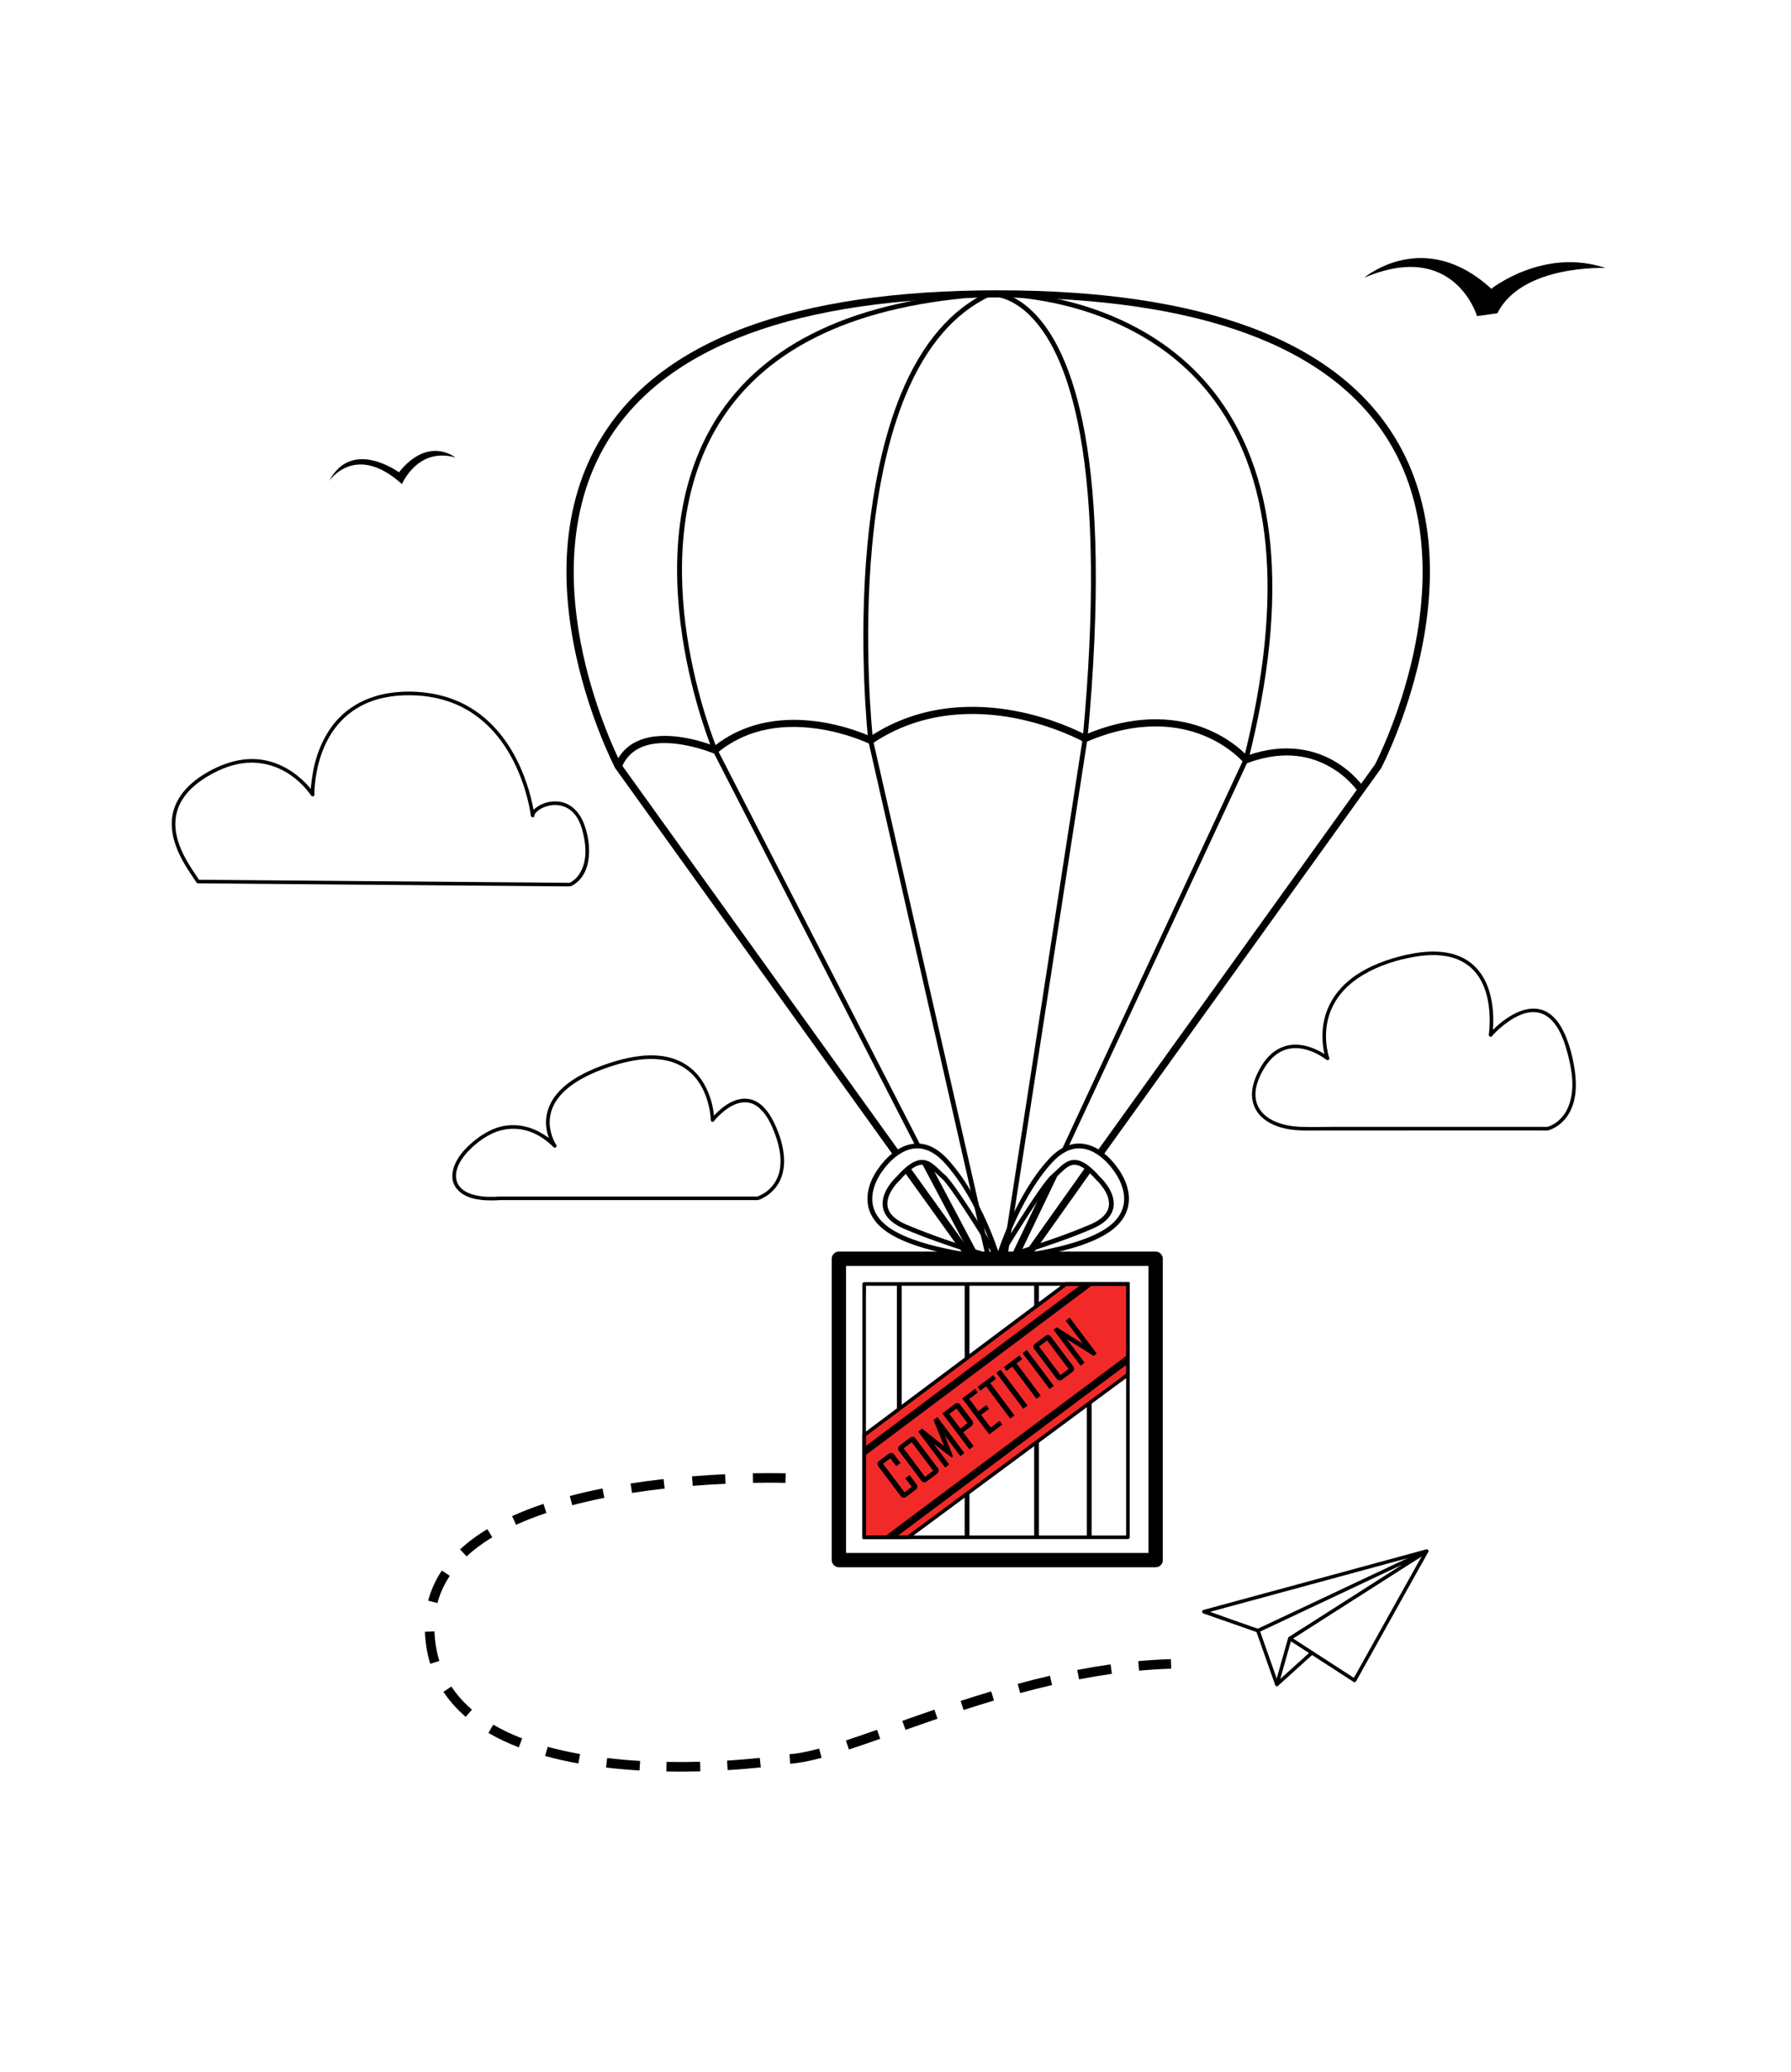 <?xml version="1.0" encoding="utf-8"?>
<!-- Generator: Adobe Illustrator 24.1.2, SVG Export Plug-In . SVG Version: 6.00 Build 0)  -->
<svg version="1.1" id="Слой_1" xmlns="http://www.w3.org/2000/svg" xmlns:xlink="http://www.w3.org/1999/xlink" x="0px" y="0px"
	 viewBox="0 0 1500 1735" style="enable-background:new 0 0 1500 1735;" xml:space="preserve">
<style type="text/css">
	.st0{fill:#F12A29;}
</style>
<g>
	<polygon class="st0" points="723.74,1201.85 892.9,1075.27 944.65,1075.27 944.65,1151.14 760.52,1287.4 723.74,1287.4 	"/>
</g>
<g>
	<g>
		<path d="M944.65,1285.9c-1.97,0-3.94,0-5.91,0c-5.36,0-10.72,0-16.08,0c-7.93,0-15.86,0-23.79,0c-9.67,0-19.35,0-29.02,0
			c-10.55,0-21.11,0-31.66,0c-10.73,0-21.47,0-32.2,0c-9.93,0-19.86,0-29.8,0c-8.43,0-16.86,0-25.29,0c-6.06,0-12.12,0-18.18,0
			c-2.84,0-5.77-0.21-8.61,0c-0.12,0.01-0.25,0-0.37,0c0.5,0.5,1,1,1.5,1.5c0-1.9,0-3.79,0-5.69c0-5.13,0-10.27,0-15.4
			c0-7.62,0-15.25,0-22.87c0-9.26,0-18.53,0-27.79c0-10.19,0-20.37,0-30.56c0-10.24,0-20.48,0-30.73c0-9.59,0-19.18,0-28.77
			c0-8.07,0-16.14,0-24.22c0-5.83,0-11.66,0-17.49c0-2.72,0.21-5.54,0-8.26c-0.01-0.12,0-0.24,0-0.36c-0.5,0.5-1,1-1.5,1.5
			c1.97,0,3.94,0,5.91,0c5.36,0,10.72,0,16.08,0c7.93,0,15.86,0,23.79,0c9.67,0,19.35,0,29.02,0c10.55,0,21.11,0,31.66,0
			c10.73,0,21.47,0,32.2,0c9.93,0,19.87,0,29.8,0c8.43,0,16.86,0,25.29,0c6.06,0,12.12,0,18.18,0c2.84,0,5.77,0.21,8.61,0
			c0.12-0.01,0.25,0,0.37,0c-0.5-0.5-1-1-1.5-1.5c0,1.9,0,3.79,0,5.69c0,5.13,0,10.27,0,15.4c0,7.62,0,15.25,0,22.87
			c0,9.26,0,18.53,0,27.79c0,10.19,0,20.37,0,30.56c0,10.24,0,20.48,0,30.73c0,9.59,0,19.18,0,28.77c0,8.07,0,16.14,0,24.22
			c0,5.83,0,11.66,0,17.49c0,2.75-0.07,5.51,0,8.26c0,0.12,0,0.24,0,0.36c0,1.93,3,1.93,3,0c0-1.9,0-3.79,0-5.69
			c0-5.13,0-10.27,0-15.4c0-7.62,0-15.25,0-22.87c0-9.26,0-18.53,0-27.79c0-10.19,0-20.37,0-30.56c0-10.24,0-20.48,0-30.73
			c0-9.59,0-19.18,0-28.77c0-8.07,0-16.14,0-24.22c0-5.83,0-11.66,0-17.49c0-2.75,0.07-5.51,0-8.26c0-0.12,0-0.24,0-0.36
			c0-0.81-0.69-1.5-1.5-1.5c-1.97,0-3.94,0-5.91,0c-5.36,0-10.72,0-16.08,0c-7.93,0-15.86,0-23.79,0c-9.67,0-19.35,0-29.02,0
			c-10.55,0-21.11,0-31.66,0c-10.73,0-21.47,0-32.2,0c-9.93,0-19.86,0-29.8,0c-8.43,0-16.86,0-25.29,0c-6.06,0-12.12,0-18.18,0
			c-2.87,0-5.74-0.07-8.61,0c-0.12,0-0.25,0-0.37,0c-0.81,0-1.5,0.69-1.5,1.5c0,1.9,0,3.79,0,5.69c0,5.13,0,10.27,0,15.4
			c0,7.62,0,15.25,0,22.87c0,9.26,0,18.53,0,27.79c0,10.19,0,20.37,0,30.56c0,10.24,0,20.48,0,30.73c0,9.59,0,19.18,0,28.77
			c0,8.07,0,16.14,0,24.22c0,5.83,0,11.66,0,17.49c0,2.75-0.07,5.51,0,8.26c0,0.12,0,0.24,0,0.36c0,0.81,0.69,1.5,1.5,1.5
			c1.97,0,3.94,0,5.91,0c5.36,0,10.72,0,16.08,0c7.93,0,15.86,0,23.79,0c9.67,0,19.35,0,29.02,0c10.55,0,21.11,0,31.66,0
			c10.73,0,21.47,0,32.2,0c9.93,0,19.87,0,29.8,0c8.43,0,16.86,0,25.29,0c6.06,0,12.12,0,18.18,0c2.87,0,5.74,0.07,8.61,0
			c0.12,0,0.25,0,0.37,0C946.58,1288.9,946.58,1285.9,944.65,1285.9z"/>
	</g>
</g>
<g>
	<g>
		<path d="M967.87,1300.5c-29.95,0-59.9,0-89.85,0c-47.54,0-95.08,0-142.62,0c-10.94,0-21.89,0-32.83,0c2,2,4,4,6,6
			c0-28.47,0-56.93,0-85.4c0-45.32,0-90.65,0-135.97c0-10.34,0-20.67,0-31.01c-2,2-4,4-6,6c29.95,0,59.9,0,89.85,0
			c47.54,0,95.08,0,142.62,0c10.94,0,21.89,0,32.83,0c-2-2-4-4-6-6c0,28.47,0,56.93,0,85.4c0,45.32,0,90.65,0,135.97
			c0,10.34,0,20.67,0,31.01c0,7.72,12,7.73,12,0c0-28.47,0-56.93,0-85.4c0-45.32,0-90.65,0-135.97c0-10.34,0-20.67,0-31.01
			c0-3.24-2.75-6-6-6c-29.95,0-59.9,0-89.85,0c-47.54,0-95.08,0-142.62,0c-10.94,0-21.89,0-32.83,0c-3.24,0-6,2.75-6,6
			c0,28.47,0,56.93,0,85.4c0,45.32,0,90.65,0,135.97c0,10.34,0,20.67,0,31.01c0,3.24,2.75,6,6,6c29.95,0,59.9,0,89.85,0
			c47.54,0,95.08,0,142.62,0c10.94,0,21.89,0,32.83,0C975.59,1312.5,975.61,1300.5,967.87,1300.5z"/>
	</g>
</g>
<g>
	<path d="M954,1399.1l-0.74-7.97c9.25-0.85,18.47-1.42,27.4-1.67l0.23,8C972.13,1397.71,963.08,1398.26,954,1399.1z"/>
</g>
<g>
	<path d="M903.74,1406.36l-1.51-7.86c9.46-1.82,18.85-3.39,27.9-4.67l1.11,7.92C922.33,1403.02,913.07,1404.56,903.74,1406.36z"/>
</g>
<g>
	<path d="M854.42,1417.87l-2.09-7.72c9.19-2.48,18.27-4.76,27-6.78l1.8,7.79C872.5,1413.15,863.52,1415.41,854.42,1417.87z"/>
</g>
<g>
	<path d="M807.02,1432.05l-2.47-7.61c9-2.92,17.38-5.53,25.63-7.99l2.29,7.67C824.28,1426.55,815.96,1429.15,807.02,1432.05z"/>
</g>
<g>
	<path d="M758.39,1448.67l-2.66-7.54c7.79-2.75,17.08-6.02,26.86-9.36l2.59,7.57C775.43,1442.67,766.17,1445.92,758.39,1448.67z"/>
</g>
<g>
	<path d="M710.97,1465.14l-2.5-7.6c8.97-2.94,18.64-6.32,26.07-8.93l2.65,7.55C729.73,1458.78,720.01,1462.17,710.97,1465.14z"/>
</g>
<g>
	<path d="M661.76,1477.04l-0.52-7.98c6.48-0.42,14.59-1.96,24.8-4.71l2.08,7.72C677.39,1474.96,668.77,1476.58,661.76,1477.04z"/>
</g>
<g>
	<path d="M609.42,1482.39l-0.49-7.98c9.32-0.57,18.54-1.33,27.41-2.26l0.83,7.96C628.19,1481.04,618.85,1481.81,609.42,1482.39z"/>
</g>
<g>
	<path d="M569.21,1483.63c-3.73,0-7.43-0.03-11.09-0.1l0.15-8c9.15,0.17,18.59,0.12,28.08-0.13l0.22,8
		C580.74,1483.55,574.94,1483.63,569.21,1483.63z"/>
</g>
<g>
	<path d="M535.63,1482.68c-9.65-0.56-19.09-1.39-28.07-2.45l0.94-7.95c8.83,1.04,18.11,1.85,27.6,2.41L535.63,1482.68z"/>
</g>
<g>
	<path d="M484.42,1476.83c-9.76-1.75-19.13-3.85-27.84-6.26l2.13-7.71c8.48,2.34,17.6,4.39,27.13,6.09L484.42,1476.83z"/>
</g>
<g>
	<path d="M434.48,1463.33c-9.23-3.56-17.78-7.62-25.41-12.09l4.04-6.91c7.26,4.25,15.42,8.13,24.25,11.53L434.48,1463.33z"/>
</g>
<g>
	<path d="M390.05,1437.8c-7.38-6.34-13.66-13.41-18.66-21.01l6.68-4.4c4.59,6.98,10.38,13.49,17.19,19.34L390.05,1437.8z"/>
</g>
<g>
	<path d="M360.33,1393.34c-2.59-8.37-4.09-17.39-4.46-26.82l7.99-0.31c0.34,8.73,1.72,17.07,4.11,24.77L360.33,1393.34z"/>
</g>
<g>
	<path d="M366.35,1342.5l-7.74-2.04c2.34-8.87,6.19-17.35,11.45-25.21l6.65,4.45C371.95,1326.82,368.47,1334.49,366.35,1342.5z"/>
</g>
<g>
	<path d="M390.76,1303.41l-5.45-5.86c6.51-6.05,14.2-11.78,22.85-17.02l4.14,6.84C404.12,1292.33,396.88,1297.72,390.76,1303.41z"/>
</g>
<g>
	<path d="M432.21,1276.95l-3.31-7.28c8.05-3.66,16.88-7.11,26.23-10.24l2.54,7.59C448.58,1270.06,440.01,1273.4,432.21,1276.95z"/>
</g>
<g>
	<path d="M479.27,1260.57l-2.05-7.73c8.65-2.29,17.86-4.42,27.38-6.32l1.57,7.84C496.81,1256.23,487.76,1258.32,479.27,1260.57z"/>
</g>
<g>
	<path d="M529.34,1250.25l-1.23-7.9c8.9-1.39,18.2-2.63,27.64-3.7l0.9,7.95C547.32,1247.65,538.13,1248.88,529.34,1250.25z"/>
</g>
<g>
	<path d="M580.19,1244.33l-0.64-7.97c9.13-0.74,18.47-1.33,27.76-1.77l0.37,7.99C598.47,1243.01,589.22,1243.6,580.19,1244.33z"/>
</g>
<g>
	<path d="M657.8,1241.85c-0.1,0-10.53-0.34-27.15-0.03l-0.15-8c16.85-0.32,27.46,0.02,27.57,0.03L657.8,1241.85z"/>
</g>
<g>
	<g>
		<path d="M1007.86,1351.17c5.11,1.79,10.22,3.58,15.33,5.37c8.11,2.84,16.21,5.68,24.32,8.52c1.88,0.66,3.76,1.32,5.63,1.97
			c-0.35-0.35-0.7-0.7-1.05-1.05c1.79,5.07,3.58,10.15,5.36,15.22c2.85,8.09,5.7,16.17,8.55,24.26c0.65,1.85,1.31,3.71,1.96,5.56
			c0.48,1.35,2.47,1.49,2.89,0c3.16-11.22,6.32-22.44,9.49-33.66c0.45-1.6,0.9-3.2,1.35-4.8c-0.73,0.3-1.47,0.6-2.2,0.9
			c6.11,3.96,12.22,7.91,18.34,11.87c9.73,6.3,19.46,12.6,29.2,18.9c2.22,1.44,4.44,2.88,6.66,4.31c0.67,0.43,1.67,0.15,2.05-0.54
			c2.01-3.6,4.02-7.2,6.03-10.8c4.8-8.61,9.6-17.21,14.4-25.82c5.83-10.44,11.65-20.89,17.48-31.33
			c5.02-8.99,10.04-17.99,15.05-26.98c2.44-4.37,5.03-8.68,7.32-13.12c0.03-0.06,0.07-0.12,0.1-0.19c0.63-1.14-0.41-2.55-1.69-2.2
			c-1.67,0.45-3.33,0.91-5,1.36c-4.51,1.23-9.02,2.45-13.53,3.68c-6.7,1.82-13.4,3.64-20.1,5.46c-8.18,2.22-16.35,4.44-24.53,6.67
			c-8.92,2.42-17.83,4.85-26.75,7.27c-9.04,2.46-18.08,4.91-27.12,7.37c-8.43,2.29-16.86,4.58-25.29,6.87
			c-7.09,1.93-14.19,3.86-21.28,5.78c-5.13,1.39-10.25,2.79-15.38,4.18c-2.42,0.66-4.87,1.25-7.28,1.98
			c-0.1,0.03-0.21,0.06-0.31,0.08c-1.86,0.51-1.07,3.4,0.8,2.89c1.67-0.45,3.33-0.91,5-1.36c4.51-1.23,9.02-2.45,13.53-3.68
			c6.7-1.82,13.4-3.64,20.1-5.46c8.18-2.22,16.35-4.44,24.53-6.67c8.92-2.42,17.83-4.85,26.75-7.27c9.04-2.46,18.08-4.91,27.12-7.37
			c8.43-2.29,16.86-4.58,25.29-6.87c7.09-1.93,14.19-3.86,21.28-5.78c5.13-1.39,10.25-2.79,15.38-4.18
			c2.39-0.65,4.95-1.12,7.28-1.98c0.1-0.04,0.21-0.06,0.31-0.08c-0.56-0.73-1.13-1.47-1.69-2.2c-2.01,3.6-4.02,7.2-6.03,10.8
			c-4.8,8.61-9.6,17.21-14.4,25.82c-5.83,10.44-11.65,20.89-17.48,31.33c-5.02,8.99-10.04,17.99-15.05,26.98
			c-1.65,2.97-3.31,5.93-4.96,8.9c-0.76,1.36-1.79,2.77-2.36,4.23c-0.03,0.06-0.07,0.13-0.1,0.19c0.68-0.18,1.37-0.36,2.05-0.54
			c-6.11-3.96-12.22-7.91-18.34-11.87c-9.73-6.3-19.46-12.6-29.2-18.9c-2.22-1.44-4.44-2.88-6.66-4.31c-0.82-0.53-1.95,0-2.2,0.9
			c-3.16,11.22-6.32,22.44-9.49,33.66c-0.45,1.6-0.9,3.2-1.35,4.8c0.96,0,1.93,0,2.89,0c-1.81-5.15-3.63-10.3-5.44-15.45
			c-2.86-8.12-5.72-16.24-8.58-24.35c-0.61-1.72-1.11-3.53-1.83-5.21c-0.61-1.4-3.1-1.8-4.41-2.26c-7.76-2.72-15.52-5.44-23.28-8.16
			c-6.1-2.14-12.17-4.53-18.34-6.43c-0.1-0.03-0.21-0.07-0.31-0.11C1006.83,1347.63,1006.05,1350.53,1007.86,1351.17z"/>
	</g>
</g>
<g>
	<g>
		<path d="M1070.48,1411.69c8.58-7.75,17.16-15.5,25.74-23.25c1.2-1.08,2.39-2.16,3.59-3.24c1.44-1.3-0.69-3.41-2.12-2.12
			c-8.58,7.75-17.16,15.5-25.74,23.25c-1.2,1.08-2.39,2.16-3.59,3.24C1066.92,1410.87,1069.05,1412.99,1070.48,1411.69
			L1070.48,1411.69z"/>
	</g>
</g>
<g>
	<g>
		<path d="M1054.31,1366.89c4.68-2.2,9.36-4.41,14.04-6.61c11.27-5.31,22.55-10.62,33.82-15.94c13.6-6.41,27.2-12.82,40.8-19.23
			c11.75-5.54,23.51-11.08,35.26-16.62c3.87-1.83,7.75-3.65,11.62-5.48c1.8-0.85,3.81-1.56,5.51-2.6c0.07-0.05,0.16-0.08,0.24-0.11
			c-0.5-0.86-1.01-1.73-1.51-2.59c-3.81,2.43-7.61,4.86-11.42,7.29c-9.14,5.84-18.28,11.67-27.42,17.51
			c-11.02,7.03-22.03,14.07-33.05,21.1c-9.52,6.08-19.05,12.16-28.57,18.24c-4.63,2.96-9.35,5.82-13.92,8.89
			c-0.07,0.04-0.14,0.09-0.2,0.13c-1.62,1.04-0.12,3.63,1.51,2.59c3.81-2.43,7.61-4.86,11.42-7.29
			c9.14-5.84,18.28-11.67,27.42-17.51c11.02-7.03,22.03-14.07,33.05-21.1c9.52-6.08,19.05-12.16,28.57-18.24
			c4.63-2.96,9.35-5.82,13.92-8.89c0.07-0.04,0.14-0.09,0.2-0.13c1.65-1.05,0.22-3.41-1.51-2.59c-4.68,2.2-9.36,4.41-14.04,6.61
			c-11.27,5.31-22.55,10.62-33.82,15.94c-13.6,6.41-27.2,12.82-40.8,19.23c-11.75,5.54-23.51,11.08-35.26,16.62
			c-3.87,1.83-7.75,3.65-11.62,5.48c-1.83,0.86-3.73,1.64-5.51,2.6c-0.08,0.04-0.16,0.08-0.24,0.11
			C1051.05,1365.12,1052.57,1367.71,1054.31,1366.89L1054.31,1366.89z"/>
	</g>
</g>
<g>
	<g>
		<path d="M767.27,1243.39c0.46,0.61,0.62,1.27,0.49,1.97c-0.13,0.7-0.52,1.3-1.17,1.79l-7.98,6c-0.65,0.49-1.32,0.69-2.02,0.61
			c-0.7-0.08-1.28-0.42-1.74-1.04l-18.91-25.15c-0.46-0.61-0.63-1.27-0.51-1.96c0.12-0.69,0.5-1.29,1.15-1.77l7.98-6
			c0.65-0.49,1.33-0.69,2.04-0.63s1.3,0.41,1.76,1.02l5.12,6.82l-2.77,2.08l-4.96-6.59l-6.89,5.18l18.57,24.7l6.89-5.18l-5.42-7.21
			l2.77-2.08L767.27,1243.39z"/>
		<path d="M756.88,1254.28c-0.12,0-0.23-0.01-0.35-0.02c-0.84-0.09-1.54-0.51-2.08-1.23l-18.91-25.15c-0.54-0.72-0.75-1.51-0.6-2.34
			c0.14-0.82,0.59-1.52,1.34-2.09l7.98-6c0.75-0.56,1.56-0.8,2.39-0.72c0.86,0.08,1.57,0.5,2.11,1.22l5.42,7.22l-3.57,2.69
			l-4.96-6.59l-6.09,4.58l17.97,23.9l6.09-4.58l-5.42-7.21l3.57-2.68l5.89,7.83c0.55,0.73,0.74,1.52,0.58,2.37
			c-0.15,0.83-0.61,1.53-1.36,2.09l-7.98,6C758.27,1254.04,757.59,1254.28,756.88,1254.28z M746.34,1217.71
			c-0.51,0-0.99,0.18-1.47,0.54l-7.98,6c-0.55,0.41-0.86,0.89-0.96,1.46c-0.1,0.56,0.04,1.07,0.42,1.58l18.91,25.15
			c0.38,0.5,0.83,0.78,1.4,0.84c0.57,0.06,1.12-0.1,1.67-0.51l7.98-6c0.55-0.41,0.87-0.9,0.98-1.48c0.11-0.57-0.03-1.08-0.4-1.58
			l-5.29-7.04l-1.97,1.48l5.42,7.21l-7.69,5.78l-19.17-25.5l7.69-5.78l4.96,6.59l1.97-1.48l-4.82-6.42
			c-0.37-0.5-0.84-0.77-1.41-0.83C746.48,1217.71,746.41,1217.71,746.34,1217.71z"/>
	</g>
	<g>
		<path d="M785.17,1229.94c0.46,0.61,0.63,1.27,0.5,1.97c-0.12,0.7-0.51,1.29-1.16,1.78l-8.67,6.52c-0.65,0.49-1.32,0.69-2.02,0.61
			s-1.28-0.42-1.74-1.04l-18.91-25.15c-0.46-0.61-0.63-1.27-0.51-1.96c0.12-0.69,0.5-1.29,1.15-1.77l8.67-6.52
			c0.65-0.49,1.32-0.69,2.03-0.62c0.71,0.07,1.29,0.42,1.75,1.03L785.17,1229.94z M782.25,1231.78l-18.57-24.7l-7.59,5.7l18.57,24.7
			L782.25,1231.78z"/>
		<path d="M774.12,1241.33c-0.12,0-0.23-0.01-0.35-0.02c-0.84-0.1-1.54-0.51-2.08-1.23l-18.91-25.15c-0.54-0.72-0.75-1.51-0.61-2.34
			c0.14-0.82,0.59-1.52,1.34-2.09l8.67-6.52c0.75-0.56,1.55-0.8,2.38-0.72c0.85,0.09,1.55,0.5,2.1,1.23l18.91,25.15
			c0.54,0.72,0.75,1.52,0.6,2.36c-0.15,0.82-0.6,1.53-1.35,2.09l-8.67,6.52C775.5,1241.08,774.82,1241.33,774.12,1241.33z
			 M764.24,1204.24c-0.5,0-0.97,0.17-1.45,0.53l-8.67,6.52c-0.55,0.41-0.86,0.89-0.96,1.46c-0.1,0.56,0.04,1.07,0.42,1.57
			l18.91,25.15c0.38,0.5,0.83,0.78,1.4,0.84c0.58,0.07,1.12-0.1,1.66-0.51l8.67-6.52c0.55-0.41,0.86-0.89,0.97-1.47
			c0.1-0.56-0.03-1.08-0.41-1.58l-18.91-25.15c-0.38-0.5-0.84-0.77-1.4-0.83C764.39,1204.24,764.31,1204.24,764.24,1204.24z
			 M774.57,1238.18l-19.17-25.5l8.38-6.3l19.17,25.5L774.57,1238.18z M756.8,1212.88l17.97,23.9l6.79-5.1l-17.97-23.9L756.8,1212.88
			z"/>
	</g>
	<g>
		<path d="M807.01,1216.77l-2.59,1.95l-13.95-18.56c-0.2-0.26-0.68-1.1-1.45-2.51l8.54,21.92l-0.55,0.42l-18.68-14.3
			c1.15,1.15,1.82,1.85,2.01,2.1l13.95,18.56l-2.59,1.95l-22.03-29.31l2.55-1.92l19.36,15.28c0.1,0.08,0.34,0.34,0.71,0.78
			c-0.14-0.19-0.33-0.49-0.55-0.9l-9.3-22.85l2.55-1.92L807.01,1216.77z"/>
		<path d="M791.59,1228.99l-22.63-30.11l3.26-2.45l18.49,14.59l-8.88-21.81l3.26-2.45l22.63,30.11l-3.39,2.55l-13.05-17.36
			l6.89,17.68l-1.16,0.87l-15.07-11.54l13.05,17.36L791.59,1228.99z M770.35,1199.08l21.43,28.51l1.79-1.35l-13.65-18.16
			c-0.1-0.13-0.48-0.57-1.96-2.04l0.66-0.75l18.29,14l-8.36-21.46l0.9-0.42c0.95,1.73,1.29,2.29,1.42,2.45l13.65,18.16l1.79-1.35
			l-21.43-28.51l-1.85,1.39l9.16,22.49c0.19,0.34,0.36,0.62,0.49,0.79l-0.78,0.62c-0.49-0.58-0.62-0.7-0.64-0.71l-19.06-15.05
			L770.35,1199.08z"/>
	</g>
	<g>
		<path d="M813.93,1190.09c0.46,0.61,0.63,1.27,0.51,1.98c-0.12,0.71-0.5,1.3-1.15,1.79l-7.31,5.49l8.74,11.63l-2.75,2.07
			l-22.03-29.31l10.06-7.56c0.65-0.49,1.32-0.69,2.03-0.62c0.71,0.07,1.29,0.42,1.75,1.03L813.93,1190.09z M811,1191.94l-9.81-13.05
			l-6.77,5.09l9.81,13.05L811,1191.94z"/>
		<path d="M811.87,1213.75l-22.63-30.11l10.46-7.86c0.75-0.56,1.55-0.8,2.38-0.71c0.85,0.09,1.55,0.5,2.1,1.23l10.15,13.5
			c0.54,0.72,0.75,1.52,0.6,2.36c-0.14,0.83-0.59,1.54-1.34,2.1l-6.91,5.19l8.74,11.63L811.87,1213.75z M790.63,1183.84l21.43,28.51
			l1.95-1.47l-8.74-11.63l7.71-5.79c0.55-0.41,0.86-0.89,0.96-1.47c0.1-0.57-0.04-1.09-0.42-1.59l-10.15-13.5
			c-0.38-0.5-0.83-0.77-1.4-0.83c-0.58-0.06-1.13,0.11-1.68,0.52L790.63,1183.84z M804.13,1197.73l-10.41-13.85l7.57-5.69
			l10.41,13.85L804.13,1197.73z M795.12,1184.07l9.21,12.25l5.97-4.49l-9.21-12.25L795.12,1184.07z"/>
	</g>
	<g>
		<path d="M838.78,1192.89l-10.18,7.65l-22.03-29.31l10.06-7.56l1.73,2.3l-7.31,5.49l8.22,10.94l6.65-5l1.76,2.34l-6.65,5
			l8.59,11.42l7.43-5.58L838.78,1192.89z"/>
		<path d="M828.5,1201.24l-22.63-30.11l10.86-8.16l2.33,3.1l-7.31,5.49l7.62,10.14l6.65-5l2.36,3.14l-6.65,5l7.99,10.62l7.43-5.58
			l2.33,3.1L828.5,1201.24z M807.27,1171.33l21.43,28.51l9.38-7.05l-1.13-1.5l-7.43,5.58l-9.19-12.22l6.65-5l-1.16-1.54l-6.65,5
			l-8.82-11.74l7.31-5.49l-1.13-1.5L807.27,1171.33z"/>
	</g>
	<g>
		<path d="M833.45,1154.63l-4.79,3.6l20.3,27.01l-2.75,2.07l-20.3-27.01l-4.83,3.63l-1.73-2.3l12.38-9.3L833.45,1154.63z"/>
		<path d="M846.11,1188.01l-20.3-27.01l-4.83,3.63l-2.33-3.1l13.18-9.91l2.33,3.1l-4.79,3.6l20.3,27.01L846.11,1188.01z
			 M826.01,1159.6l20.3,27.01l1.95-1.47l-20.3-27.01l4.79-3.6l-1.13-1.5l-11.58,8.7l1.13,1.5L826.01,1159.6z"/>
	</g>
	<g>
		<path d="M859.89,1177.02l-2.75,2.07l-22.03-29.31l2.75-2.07L859.89,1177.02z"/>
		<path d="M857.04,1179.79l-22.63-30.11l3.55-2.67l22.63,30.11L857.04,1179.79z M835.81,1149.88l21.43,28.51l1.95-1.47l-21.43-28.51
			L835.81,1149.88z"/>
	</g>
	<g>
		<path d="M855.44,1138.11l-4.79,3.6l20.3,27.01l-2.75,2.07l-20.3-27.01l-4.83,3.63l-1.73-2.3l12.38-9.3L855.44,1138.11z"/>
		<path d="M868.09,1171.48l-20.3-27.01l-4.83,3.63l-2.33-3.1l13.18-9.91l2.33,3.1l-4.79,3.6l20.3,27.01L868.09,1171.48z
			 M847.99,1143.08l20.3,27.01l1.95-1.47l-20.3-27.01l4.79-3.6l-1.13-1.5l-11.58,8.7l1.13,1.5L847.99,1143.08z"/>
	</g>
	<g>
		<path d="M881.88,1160.5l-2.75,2.07l-22.03-29.31l2.75-2.07L881.88,1160.5z"/>
		<path d="M879.02,1163.27l-22.63-30.11l3.55-2.67l22.63,30.11L879.02,1163.27z M857.79,1133.36l21.43,28.51l1.95-1.47l-21.43-28.51
			L857.79,1133.36z"/>
	</g>
	<g>
		<path d="M898.57,1144.69c0.46,0.61,0.63,1.27,0.5,1.97c-0.12,0.7-0.51,1.29-1.16,1.78l-8.67,6.52c-0.65,0.49-1.32,0.69-2.02,0.61
			c-0.7-0.08-1.28-0.42-1.74-1.04l-18.91-25.15c-0.46-0.61-0.63-1.27-0.51-1.96s0.5-1.29,1.15-1.77l8.67-6.52
			c0.65-0.49,1.32-0.69,2.03-0.62c0.71,0.07,1.29,0.42,1.75,1.03L898.57,1144.69z M895.65,1146.54l-18.57-24.7l-7.59,5.7l18.57,24.7
			L895.65,1146.54z"/>
		<path d="M887.52,1156.09c-0.12,0-0.23-0.01-0.35-0.02c-0.84-0.1-1.54-0.51-2.08-1.23l-18.91-25.15c-0.54-0.72-0.75-1.51-0.61-2.34
			c0.14-0.82,0.59-1.52,1.34-2.09l8.67-6.52c0.75-0.56,1.55-0.8,2.38-0.72c0.85,0.09,1.55,0.5,2.1,1.23l18.91,25.15
			c0.54,0.72,0.75,1.52,0.59,2.36c-0.15,0.83-0.6,1.53-1.35,2.09l-8.67,6.52C888.9,1155.84,888.22,1156.09,887.52,1156.09z
			 M877.64,1119c-0.5,0-0.97,0.17-1.45,0.53l-8.67,6.52c-0.55,0.41-0.86,0.89-0.96,1.46c-0.1,0.56,0.04,1.07,0.42,1.58l18.91,25.15
			c0.38,0.5,0.83,0.78,1.4,0.84c0.58,0.07,1.12-0.1,1.66-0.51l8.67-6.52c0.55-0.41,0.86-0.89,0.97-1.47
			c0.1-0.56-0.03-1.08-0.41-1.58l-18.91-25.15c-0.38-0.5-0.84-0.77-1.4-0.83C877.79,1119,877.71,1119,877.64,1119z M887.97,1152.94
			l-19.17-25.5l8.38-6.3l19.17,25.5L887.97,1152.94z M870.2,1127.64l17.97,23.9l6.79-5.1l-17.97-23.9L870.2,1127.64z"/>
	</g>
	<g>
		<path d="M917.86,1133.45l-1.9,1.43l-24.48-15.33l16.2,21.56l-2.59,1.95l-22.03-29.31l2.06-1.55l24.04,15.08l-15.92-21.18
			l2.59-1.95L917.86,1133.45z"/>
		<path d="M904.99,1143.75l-22.63-30.11l2.73-2.05l22.04,13.83l-14.6-19.42l3.39-2.55l22.63,30.11l-2.58,1.94l-22.49-14.08
			l14.88,19.8L904.99,1143.75z M883.76,1113.84l21.43,28.51l1.79-1.35l-15.9-21.16l0.67-0.72l24.19,15.15l1.23-0.92l-21.43-28.51
			l-1.79,1.35l15.62,20.78l-0.67,0.72l-23.75-14.9L883.76,1113.84z"/>
	</g>
</g>
<g>
	<rect x="751.16" y="1075.27" width="4" height="104.57"/>
</g>
<g>
	<rect x="807.94" y="1250.83" width="4" height="36.57"/>
</g>
<g>
	<rect x="807.94" y="1075.27" width="4" height="62.08"/>
</g>
<g>
	<rect x="866.13" y="1207.76" width="4" height="79.63"/>
</g>
<g>
	<rect x="866.13" y="1075.27" width="4" height="18.54"/>
</g>
<g>
	<rect x="910.26" y="1175.11" width="4" height="112.29"/>
</g>
<g>
	<path d="M761.01,1288.9h-38.77v-87.8l0.6-0.45l169.56-126.88h53.74v78.13l-0.61,0.45L761.01,1288.9z M725.24,1285.9h34.78
		l183.12-135.51v-73.62H893.4L725.24,1202.6V1285.9z"/>
</g>
<g>
	<g>
		<polygon points="724.27,1219.14 722.7,1212.82 907.66,1074.1 914.15,1076.73 		"/>
	</g>
</g>
<g>
	<g>
		<polygon points="748.54,1288.61 740.96,1286.79 943.81,1135.11 945.55,1141.31 		"/>
	</g>
</g>
<g>
	<path d="M923.76,967.62l-4.87-3.5l232.74-323.97c1.51-2.95,20.87-41.23,32.01-92.15c10.6-48.44,15.73-118.6-20.04-177.72
		c-48.64-80.4-158.86-121.16-327.6-121.16v-6c171.01,0,282.96,41.75,332.75,124.08c16.27,26.91,25.76,58.2,28.19,93.01
		c1.94,27.75-0.58,57.77-7.48,89.24c-11.73,53.5-32.4,93.28-32.61,93.68l-0.22,0.36L923.76,967.62z"/>
</g>
<g>
	<rect x="838.45" y="1013.39" transform="matrix(0.579 -0.816 0.816 0.579 -456.201 1149.546)" width="92.5" height="6"/>
</g>
<g>
	<path d="M748.24,967.62L515.25,643.3l-0.1-0.19c-0.21-0.4-20.88-40.18-32.61-93.68c-6.9-31.47-9.42-61.5-7.48-89.24
		c2.43-34.8,11.92-66.1,28.19-93.01C553.04,284.86,664.99,243.11,836,243.11v6c-168.74,0-278.96,40.77-327.6,121.16
		c-35.76,59.12-30.64,129.28-20.04,177.72c11.14,50.92,30.5,89.21,32.01,92.15l232.74,323.97L748.24,967.62z"/>
</g>
<g>
	<rect x="784" y="970.05" transform="matrix(0.812 -0.583 0.583 0.812 -445.202 650.115)" width="6" height="92.77"/>
</g>
<g>
	<path d="M1137.51,663.11C1137.51,663.11,1137.51,663.11,1137.51,663.11l2.51-1.65L1137.51,663.11z M1137.51,663.1
		c-0.17-0.26-8.1-12.01-23.39-20.76c-20.51-11.73-43.92-12.82-69.59-3.23l-1.99,0.74l-1.36-1.63c-0.11-0.13-11.58-13.62-33.37-22.39
		c-20.08-8.08-53.36-13.7-97.85,5.42l-1.36,0.58l-1.29-0.72c-0.24-0.13-24.31-13.44-58.02-19.84
		c-30.92-5.86-76.57-6.93-118.45,21.25l-1.43,0.97l-1.56-0.76c-0.19-0.09-18.91-9.11-43.92-12.58
		c-33.22-4.61-61.21,2.23-83.18,20.32l-1.4,1.15l-1.67-0.7c-0.36-0.15-36.52-15.15-60.19-5.31c-7.91,3.29-13.59,9.08-16.89,17.24
		l-5.56-2.25c3.93-9.7,10.71-16.61,20.17-20.53c23.21-9.63,55.37,1.65,63.13,4.66c22.86-18.14,52.76-25.22,86.61-20.48
		c21.97,3.07,38.85,10.08,43.97,12.38c43.24-28.4,89.97-27.24,121.69-21.2c30.51,5.81,52.78,16.83,58.33,19.75
		c45.88-19.32,80.44-13.3,101.43-4.78c18.81,7.64,30.18,18.37,34,22.4c33.32-11.81,58.03-4.14,72.99,4.49
		c16.53,9.54,24.83,22,25.18,22.53L1137.51,663.1z"/>
</g>
<g>
	<g>
		<polygon points="853.89,1050.91 848.48,1048.32 877.24,988.34 886.81,982.27 		"/>
	</g>
</g>
<g>
	<path d="M893.27,963.67l-3.63-1.69l151.95-326.36c34.47-136.68,24.4-240.04-29.93-307.23c-35.24-43.58-82.98-63.09-116.82-71.78
		c-36.77-9.44-65.56-8.52-65.85-8.51c-110.54,6.5-186.69,42.1-226.31,105.8c-36.08,58.02-34.72,129.25-27.22,178.79
		c7.99,52.77,24.42,92.74,25.2,94.61l170.08,331.44l-3.56,1.83L597.03,629.01l-0.03-0.07c-0.17-0.41-17.28-41.35-25.5-95.64
		c-4.83-31.91-5.7-62.14-2.58-89.85c3.91-34.72,14.12-65.55,30.36-91.66c40.35-64.87,117.57-101.1,229.52-107.69
		c0.33-0.01,29.59-0.96,66.9,8.59c34.46,8.83,83.09,28.69,119.05,73.14c55.21,68.25,65.53,172.87,30.68,310.94l-0.13,0.35
		L893.27,963.67z"/>
</g>
<g>
	<rect x="793.23" y="968.76" transform="matrix(0.884 -0.468 0.468 0.884 -381.884 490.268)" width="6" height="90.61"/>
</g>
<g>
	<path d="M826.05,1054.55l-98.86-434.17l-0.01-0.11c-0.09-0.78-8.7-79.19-0.69-164.15c4.71-49.98,14.17-92.44,28.11-126.21
		c17.53-42.46,42.25-71.27,73.48-85.61l0.3-0.14l0.33-0.03c0.71-0.07,17.58-1.61,36.59,17.19c32.97,32.6,67.62,121.07,45.47,357.37
		l-0.01,0.12l-67.36,435.61l-3.95-0.61l67.35-435.55c9.98-106.52,9.18-192.45-2.39-255.42c-8.49-46.23-22.52-79.36-41.7-98.47
		c-16.32-16.27-31.03-16.38-33.29-16.29c-30.12,13.96-54.04,41.99-71.11,83.32c-13.79,33.39-23.15,75.46-27.83,125.03
		c-7.84,83.11,0.3,159.92,0.67,163.28l98.81,433.95L826.05,1054.55z"/>
</g>
<g>
	<path d="M833.27,1056.31l0.81-2.77c0.15-0.51,15.43-51.65,44.32-82.86c8.66-9.35,17.9-13.71,27.48-12.94
		c16.82,1.35,28.48,18,29.53,19.55c1.06,1.3,11.51,14.5,9.92,29.86c-0.89,8.6-5.4,16.16-13.39,22.46
		c-27.01,21.3-93.01,26.29-95.8,26.49L833.27,1056.31z M903.76,961.66c-7.67,0-15.2,3.94-22.42,11.74
		c-24.38,26.34-38.92,67.41-42.53,78.46c13.28-1.24,67.76-7.33,90.66-25.38c7.1-5.6,11.1-12.23,11.88-19.71
		c1.48-14.13-8.98-26.86-9.08-26.99l-0.13-0.17c-0.11-0.17-11.27-16.65-26.59-17.87C904.95,961.69,904.36,961.66,903.76,961.66z"/>
</g>
<g>
	<path d="M831.68,1057.38l2.6-4.31c1.51-2.5,37.06-61.26,46.29-69.13c1.51-1.29,2.94-2.66,4.33-3.98c4.75-4.54,9.23-8.84,15.52-8.55
		c5.92,0.26,12.47,4.69,20.62,13.94c1.29,1.19,13.63,12.93,11.53,25.59c-1.25,7.51-7.25,13.63-17.85,18.17
		c-34.05,14.59-77.75,26.81-78.19,26.93L831.68,1057.38z M899.88,975.4c-4.4,0-8.03,3.46-12.21,7.46c-1.42,1.36-2.9,2.77-4.5,4.13
		c-6.54,5.58-29.5,41.94-42.81,63.79c12.35-3.61,45.67-13.72,72.78-25.34c9.26-3.97,14.47-9.06,15.48-15.14
		c1.82-10.91-10.23-21.95-10.36-22.06l-0.16-0.16c-7.31-8.32-13.16-12.46-17.86-12.67C900.13,975.4,900,975.4,899.88,975.4z"/>
</g>
<g>
	<path d="M838.73,1056.31l-2.88-0.21c-2.8-0.2-68.79-5.19-95.8-26.49c-7.99-6.3-12.49-13.86-13.39-22.46
		c-1.59-15.35,8.86-28.56,9.92-29.86c1.05-1.55,12.7-18.2,29.52-19.55c9.58-0.76,18.83,3.58,27.48,12.94
		c28.89,31.21,44.17,82.34,44.32,82.86L838.73,1056.31z M768.24,961.66c-0.59,0-1.19,0.02-1.79,0.07
		c-15.33,1.22-26.48,17.7-26.59,17.87l-0.13,0.17c-0.11,0.13-10.56,12.86-9.08,26.99c0.78,7.48,4.78,14.11,11.88,19.71
		c22.91,18.06,77.38,24.15,90.66,25.38c-3.61-11.05-18.15-52.11-42.53-78.46C783.44,965.6,775.91,961.66,768.24,961.66z"/>
</g>
<g>
	<path d="M840.32,1057.38l-4.85-1.35c-0.44-0.12-44.14-12.33-78.19-26.93c-10.6-4.54-16.61-10.66-17.85-18.17
		c-2.1-12.66,10.24-24.4,11.53-25.59c8.15-9.25,14.7-13.68,20.62-13.94c6.3-0.29,10.76,4.01,15.52,8.55
		c1.39,1.32,2.82,2.69,4.33,3.98c9.23,7.87,44.78,66.63,46.29,69.13L840.32,1057.38z M772.12,975.4c-0.12,0-0.24,0-0.37,0.01
		c-4.71,0.21-10.55,4.35-17.86,12.67l-0.16,0.16c-0.12,0.11-12.17,11.15-10.36,22.06c1.01,6.08,6.22,11.17,15.48,15.14
		c27.11,11.62,60.44,21.73,72.78,25.34c-13.32-21.85-36.27-58.21-42.81-63.79c-1.6-1.36-3.07-2.77-4.5-4.13
		C780.15,978.86,776.52,975.4,772.12,975.4z"/>
</g>
<g>
	<path d="M1249.03,241.85c0,0,43.74-34.84,95.61-17.42c0,0-70.06-3.1-90.58,37.94l-17.03,2.32c0,0-18.97-64.26-94.45-32.13
		C1142.58,232.56,1192.52,189.98,1249.03,241.85z"/>
</g>
<g>
	<path d="M336.65,405.4c0,0,13.16-31.35,44.71-22.26c0,0-22.45-18.58-47.23,12.39c0,0-39.48-29.03-58.45,7.35
		C275.68,402.88,297.35,369.98,336.65,405.4z"/>
</g>
<g>
	<g>
		<path d="M165.81,739.74c4.67,0.04,9.34,0.08,14.02,0.12c12.27,0.1,24.54,0.2,36.82,0.3c17.15,0.14,34.31,0.28,51.46,0.43
			c19.62,0.16,39.24,0.32,58.85,0.49c19.39,0.16,38.77,0.32,58.16,0.48c16.5,0.14,32.99,0.27,49.49,0.41
			c11.07,0.09,22.14,0.18,33.21,0.28c2.69,0.02,5.38,0.04,8.08,0.07c1.46,0.01,2.35-0.13,3.68-0.88
			c17.35-9.9,15.61-35.92,9.44-51.78c-3.63-9.31-10.63-17.07-20.95-18.34c-6.94-0.85-14.71,1.22-20.05,5.81
			c-1.72,1.48-3.4,3.52-3.44,5.9c1,0,2,0,3,0c-0.38-3.28-1.02-6.54-1.72-9.77c-1.7-7.83-4.01-15.53-6.88-23.01
			c-3.83-9.99-8.65-19.62-14.72-28.44c-6.89-10.03-15.35-18.95-25.34-25.93c-11.43-7.98-24.68-13.08-38.43-15.25
			c-15.3-2.41-31.6-1.98-46.48,2.55c-11.51,3.5-22.09,9.73-30.41,18.45c-7.03,7.38-12.29,16.23-16.03,25.69
			c-3.03,7.68-5.05,15.76-6.19,23.93c-0.62,4.41-1.33,9.14-1.05,13.61c0.01,0.21,0,0.42,0.01,0.62c0.93-0.25,1.86-0.5,2.8-0.76
			c-3.57-5.64-8.57-10.64-13.71-14.82c-11.1-9.02-24.77-14.46-39.18-14.24c-9.8,0.15-19.37,2.79-28.25,6.84
			c-9.91,4.52-19.6,10.7-26.87,18.9c-5.32,6.01-9.25,13.24-10.64,21.19c-1.23,7.06-0.57,14.28,1.34,21.16
			c3.32,11.99,10.04,22.54,17,32.71c0.58,0.85,1.16,1.69,1.73,2.54c1.07,1.6,3.67,0.1,2.59-1.51c-6.19-9.28-12.63-18.4-16.59-28.92
			c-2.34-6.23-3.85-12.82-3.71-19.5c0.16-7.41,2.51-14.52,6.63-20.67c5.56-8.31,13.83-14.53,22.43-19.41
			c8.83-5.01,18.54-8.83,28.68-9.97c14.33-1.6,28.34,2.47,39.96,10.89c4.04,2.93,7.75,6.33,11.08,10.05
			c1.89,2.11,3.18,3.75,4.72,5.96c0.07,0.1,0.14,0.2,0.2,0.31c0.77,1.21,2.84,0.79,2.8-0.76c-0.09-3.02,0.14-6.07,0.43-9.07
			c0.68-7.11,2.1-14.36,4.26-21.35c2.8-9.05,6.92-17.71,12.6-25.31c6.63-8.85,15.44-15.87,25.5-20.44
			c13.37-6.07,28.45-7.67,42.99-6.88c14.27,0.77,28.37,4.39,40.88,11.39c10.6,5.93,19.78,14.09,27.32,23.59
			c6.73,8.47,12.12,17.98,16.43,27.89c3.41,7.84,6.12,16,8.18,24.3c1.08,4.35,2.01,8.75,2.63,13.19c-0.05-0.38-0.01-0.1,0.03,0.24
			c0.22,1.87,2.96,1.98,3,0c0.01-0.51-0.04,0.03,0.04-0.37c0.04-0.19,0.11-0.38,0.17-0.57c-0.11,0.3,0.17-0.34,0.24-0.45
			c0.14-0.24,0.29-0.48,0.46-0.71c0.49-0.67,1.64-1.74,2.51-2.37c2.61-1.9,5.67-3.15,8.81-3.85c8.18-1.84,16.37,0.83,21.64,7.4
			c4.01,5,5.98,11.3,7.3,17.48c1.38,6.43,2.07,13.19,1.1,19.74c-1.03,6.99-4.32,14.18-9.91,18.28c-0.68,0.5-1.39,0.96-2.12,1.37
			c-0.23,0.13-0.47,0.24-0.7,0.36c-0.27,0.14-0.54,0.18-0.06,0.04c0.72-0.21-0.02-0.05-0.4-0.05c-2.22-0.02-4.44-0.04-6.66-0.06
			c-10.11-0.08-20.21-0.17-30.32-0.25c-15.63-0.13-31.27-0.26-46.9-0.39c-18.71-0.16-37.43-0.31-56.14-0.46
			c-19.39-0.16-38.79-0.32-58.18-0.48c-17.56-0.15-35.11-0.29-52.67-0.44c-13.22-0.11-26.44-0.22-39.66-0.33
			c-6.49-0.05-12.98-0.11-19.46-0.16c-0.28,0-0.57,0-0.85-0.01C163.88,736.72,163.87,739.72,165.81,739.74z"/>
	</g>
</g>
<g>
	<g>
		<path d="M1178.45,946.7c4.95,0,9.9,0,14.85,0c11.41,0,22.81,0,34.22,0c12.66,0,25.32,0,37.98,0c8.83,0,17.66,0,26.49,0
			c1.36,0,2.78,0.11,4.14,0c1.23-0.1,2.5-0.71,3.61-1.19c6.25-2.69,11.36-7.69,14.65-13.6c6.62-11.91,6.19-26.5,3.87-39.52
			c-1.77-9.95-4.52-20.12-9.07-29.18c-3.05-6.09-7.29-12-13.28-15.49c-9.44-5.49-20.46-2.8-29.42,2.29
			c-6.78,3.85-12.96,8.99-18.27,14.69c-0.31,0.33-0.61,0.66-0.9,0.99c0.84,0.49,1.67,0.97,2.51,1.46c0.42-2.63,0.61-5.3,0.73-7.95
			c0.28-6.09,0.02-12.19-0.86-18.23c-1.06-7.37-3.14-14.66-6.7-21.23c-3.9-7.18-9.7-13.25-16.93-17.11
			c-9.46-5.06-20.47-6.27-31.04-5.58c-7.6,0.5-15.12,1.92-22.49,3.83c-8.03,2.08-15.91,4.75-23.44,8.25
			c-10.95,5.08-21.27,12.11-28.82,21.63c-5.59,7.06-9.56,15.29-11.4,24.12c-1.4,6.7-1.66,13.62-0.86,20.42
			c0.44,3.7,1.1,7.43,2.26,10.98c0.05,0.16,0.11,0.33,0.17,0.49c0.84-0.49,1.67-0.97,2.51-1.46c-2.61-2.09-5.54-3.82-8.52-5.32
			c-6.01-3.03-12.66-5.13-19.44-5.16c-8.69-0.04-16.66,3.73-22.59,10.02c-3.99,4.24-7.1,9.34-9.55,14.6
			c-2.09,4.49-3.65,9.22-4.16,14.16c-0.83,7.95,1.74,15.75,7.46,21.39c5.97,5.87,14.22,9.02,22.33,10.52
			c9.08,1.68,18.4,1.19,27.59,1.19c10.03,0,20.07,0,30.1,0c13.87,0,27.75,0,41.62,0C1177.99,946.7,1178.22,946.7,1178.45,946.7
			c1.93,0,1.93-3,0-3c-11.08,0-22.16,0-33.24,0c-9.69,0-19.38,0-29.06,0c-9.02,0-18.09,0.27-27.11-0.05
			c-14.62-0.51-34.05-5.96-37.17-22.63c-1.75-9.37,2.42-19.04,7.21-26.86c4.71-7.7,11.58-14.16,20.68-15.89
			c10.72-2.04,22.23,2.63,30.76,8.94c0.14,0.1,0.27,0.21,0.41,0.31c0.08,0.06-0.36-0.29-0.12-0.1c1.04,0.83,3.08,0.11,2.51-1.46
			c-0.85-2.32-1.37-4.79-1.8-7.22c-0.1-0.57-0.2-1.15-0.29-1.73c-0.05-0.31-0.09-0.61-0.13-0.92c0.05,0.4-0.02-0.12-0.02-0.19
			c-0.02-0.18-0.05-0.36-0.07-0.55c-0.17-1.41-0.29-2.83-0.37-4.25c-0.18-3.32-0.1-6.65,0.25-9.95c0.81-7.71,3.4-15.65,7.51-22.49
			c5.57-9.27,13.82-16.59,23.04-22.12c13.17-7.89,28.41-12.73,43.5-15.3c11.23-1.91,23.23-2.3,34.11,1.55
			c7.56,2.67,14.15,7.64,18.68,14.13c4.24,6.07,6.74,12.89,8.25,20.12c1.26,6.07,1.75,12.25,1.68,18.63
			c-0.03,2.26-0.13,4.51-0.31,6.77c-0.06,0.77-0.13,1.54-0.22,2.31c-0.03,0.29-0.06,0.57-0.1,0.86c-0.04,0.36-0.09,0.66-0.03,0.24
			c-0.02,0.16-0.05,0.33-0.07,0.49c-0.21,1.32,1.42,2.72,2.51,1.46c3.65-4.21,8.03-8.03,12.47-11.26
			c7.44-5.41,17.06-10.5,26.47-8.55c5.45,1.13,9.92,4.55,13.33,8.85c5.66,7.11,8.64,16.1,11.01,24.75
			c3.88,14.12,6.48,30.31,1.12,44.42c-1.51,3.98-3.73,7.61-6.56,10.58c-2.2,2.31-4.18,3.84-7.02,5.35c-0.5,0.27-1.01,0.52-1.52,0.75
			c-0.16,0.07-0.83,0.35-0.36,0.16c-0.21,0.09-0.43,0.18-0.65,0.26c-0.56,0.21-1.12,0.37-1.69,0.56c-0.65,0.22,0.32,0.07-0.08,0.02
			c-0.58-0.07-1.21,0-1.79,0c-7.54,0-15.09,0-22.63,0c-12.14,0-24.28,0-36.41,0c-11.83,0-23.66,0-35.49,0c-6.74,0-13.47,0-20.21,0
			c-0.32,0-0.65,0-0.97,0C1176.52,943.7,1176.52,946.7,1178.45,946.7z"/>
	</g>
</g>
<g>
	<g>
		<path d="M418.71,1005.03c4.49,0,8.97,0,13.46,0c11.43,0,22.87,0,34.3,0c15.34,0,30.69,0,46.03,0c16.21,0,32.43,0,48.64,0
			c14.05,0,28.09,0,42.14,0c8.84,0,17.69,0,26.53,0c1.51,0,3.05,0.09,4.56,0c1.77-0.1,3.7-1.28,5.21-2.1
			c4.27-2.3,7.99-5.56,10.84-9.47c4.27-5.85,6.15-13.08,6.27-20.26c0.19-11.63-3.65-23.5-8.79-33.81
			c-4.01-8.03-10.15-16.58-19.4-18.76c-11.99-2.83-23.54,5.87-31.09,14.28c-0.58,0.65-1.17,1.31-1.7,2
			c0.85,0.35,1.71,0.71,2.56,1.06c-0.03-2.17-0.32-4.35-0.62-6.5c-0.71-4.94-1.92-9.81-3.66-14.48c-2.29-6.16-5.48-11.96-9.77-16.95
			c-5-5.83-11.44-10.22-18.64-12.89c-9.48-3.52-19.91-3.92-29.87-2.74c-6.82,0.8-13.54,2.3-20.12,4.24
			c-7.7,2.28-15.3,5.03-22.59,8.42c-9.99,4.65-19.88,10.73-26.9,19.38c-4.63,5.7-7.77,12.39-8.59,19.73
			c-0.59,5.27,0.12,10.69,1.8,15.71c0.92,2.75,2.07,5.77,3.78,8.16c0.08,0.11,0.15,0.24,0.23,0.35c0.79-0.61,1.57-1.21,2.36-1.82
			c-3.97-4.5-9.27-8.17-14.55-10.93c-11.26-5.87-24.24-7.19-36.25-2.75c-7.31,2.7-13.86,7.13-19.75,12.19
			c-4.51,3.87-8.65,8.31-11.76,13.39c-4.45,7.28-6.83,16.98-1.32,24.4c6.78,9.14,20.18,10.55,30.65,10.4
			C414.72,1005.28,416.72,1005.18,418.71,1005.03c1.91-0.14,1.93-3.14,0-3c-6.79,0.5-13.75,0.5-20.41-1.05
			c-4.36-1.01-8.79-2.72-12.07-5.87c-5.88-5.65-5.1-13.91-1.58-20.73c2.48-4.8,6-8.98,9.9-12.69c5.13-4.88,11.03-9.25,17.43-12.3
			c11.24-5.36,23.97-5.47,35.29-0.29c6.09,2.78,11.38,6.68,16.09,11.38c0.08,0.08,0.15,0.16,0.22,0.24
			c1.11,1.26,3.33-0.41,2.36-1.82c-0.31-0.45-0.59-0.93-0.86-1.4c-0.31-0.54-0.6-1.1-0.88-1.65c-0.17-0.34-0.34-0.69-0.5-1.04
			c-0.08-0.18-0.17-0.37-0.25-0.55c-0.06-0.12-0.29-0.66-0.21-0.49c-1.67-3.95-2.79-8.78-2.88-13.12
			c-0.14-6.23,1.55-12.27,4.85-17.71c4.95-8.16,12.79-14.22,20.95-18.92c6.07-3.49,12.5-6.33,19.06-8.75
			c7.2-2.65,14.58-4.91,22.1-6.46c10.41-2.14,21.42-2.95,31.85-0.46c7.37,1.76,14.24,5.26,19.74,10.45
			c4.69,4.43,8.21,9.78,10.86,15.71c1.04,2.33,2.06,5.15,2.85,7.84c0.68,2.32,1.24,4.69,1.68,7.07c0.18,0.99,0.34,1.97,0.49,2.97
			c0.02,0.12,0.03,0.25,0.05,0.37c0.04,0.28-0.04-0.31-0.01-0.04c0.03,0.23,0.06,0.46,0.09,0.69c0.05,0.38,0.09,0.77,0.13,1.15
			c0.1,1.01,0.17,2.01,0.23,3.02c0.01,0.13,0.01,0.27,0.01,0.4c0.02,1.17,1.72,2.14,2.56,1.06c1.91-2.46,4.16-4.69,6.47-6.75
			c4.37-3.89,9.54-7.38,15.37-8.71c3.03-0.69,6.22-0.66,9.23,0.28c3.64,1.13,6.74,3.5,9.29,6.27c3.97,4.31,6.79,9.65,9.06,15.01
			c2.41,5.67,4.36,11.58,5.5,17.64c1.48,7.86,1.5,16.44-1.85,23.86c-2.17,4.81-5.72,9-9.8,11.83c-1.48,1.03-3.05,1.94-4.69,2.7
			c-0.27,0.12-0.54,0.24-0.81,0.36c0.5-0.21-0.32,0.12-0.49,0.19c-0.29,0.11-0.64,0.17-0.91,0.32c-0.35,0.2,0.33,0.02,0.19-0.01
			c-0.14-0.03-0.3,0-0.44,0c-0.7-0.01-1.41,0-2.11,0c-7.65,0-15.3,0-22.95,0c-13.18,0-26.35,0-39.53,0c-15.8,0-31.6,0-47.4,0
			c-15.52,0-31.05,0-46.57,0c-12.35,0-24.69,0-37.04,0c-6.27,0-12.54,0-18.8,0c-0.28,0-0.55,0-0.83,0
			C416.78,1002.03,416.78,1005.03,418.71,1005.03z"/>
	</g>
</g>
</svg>
